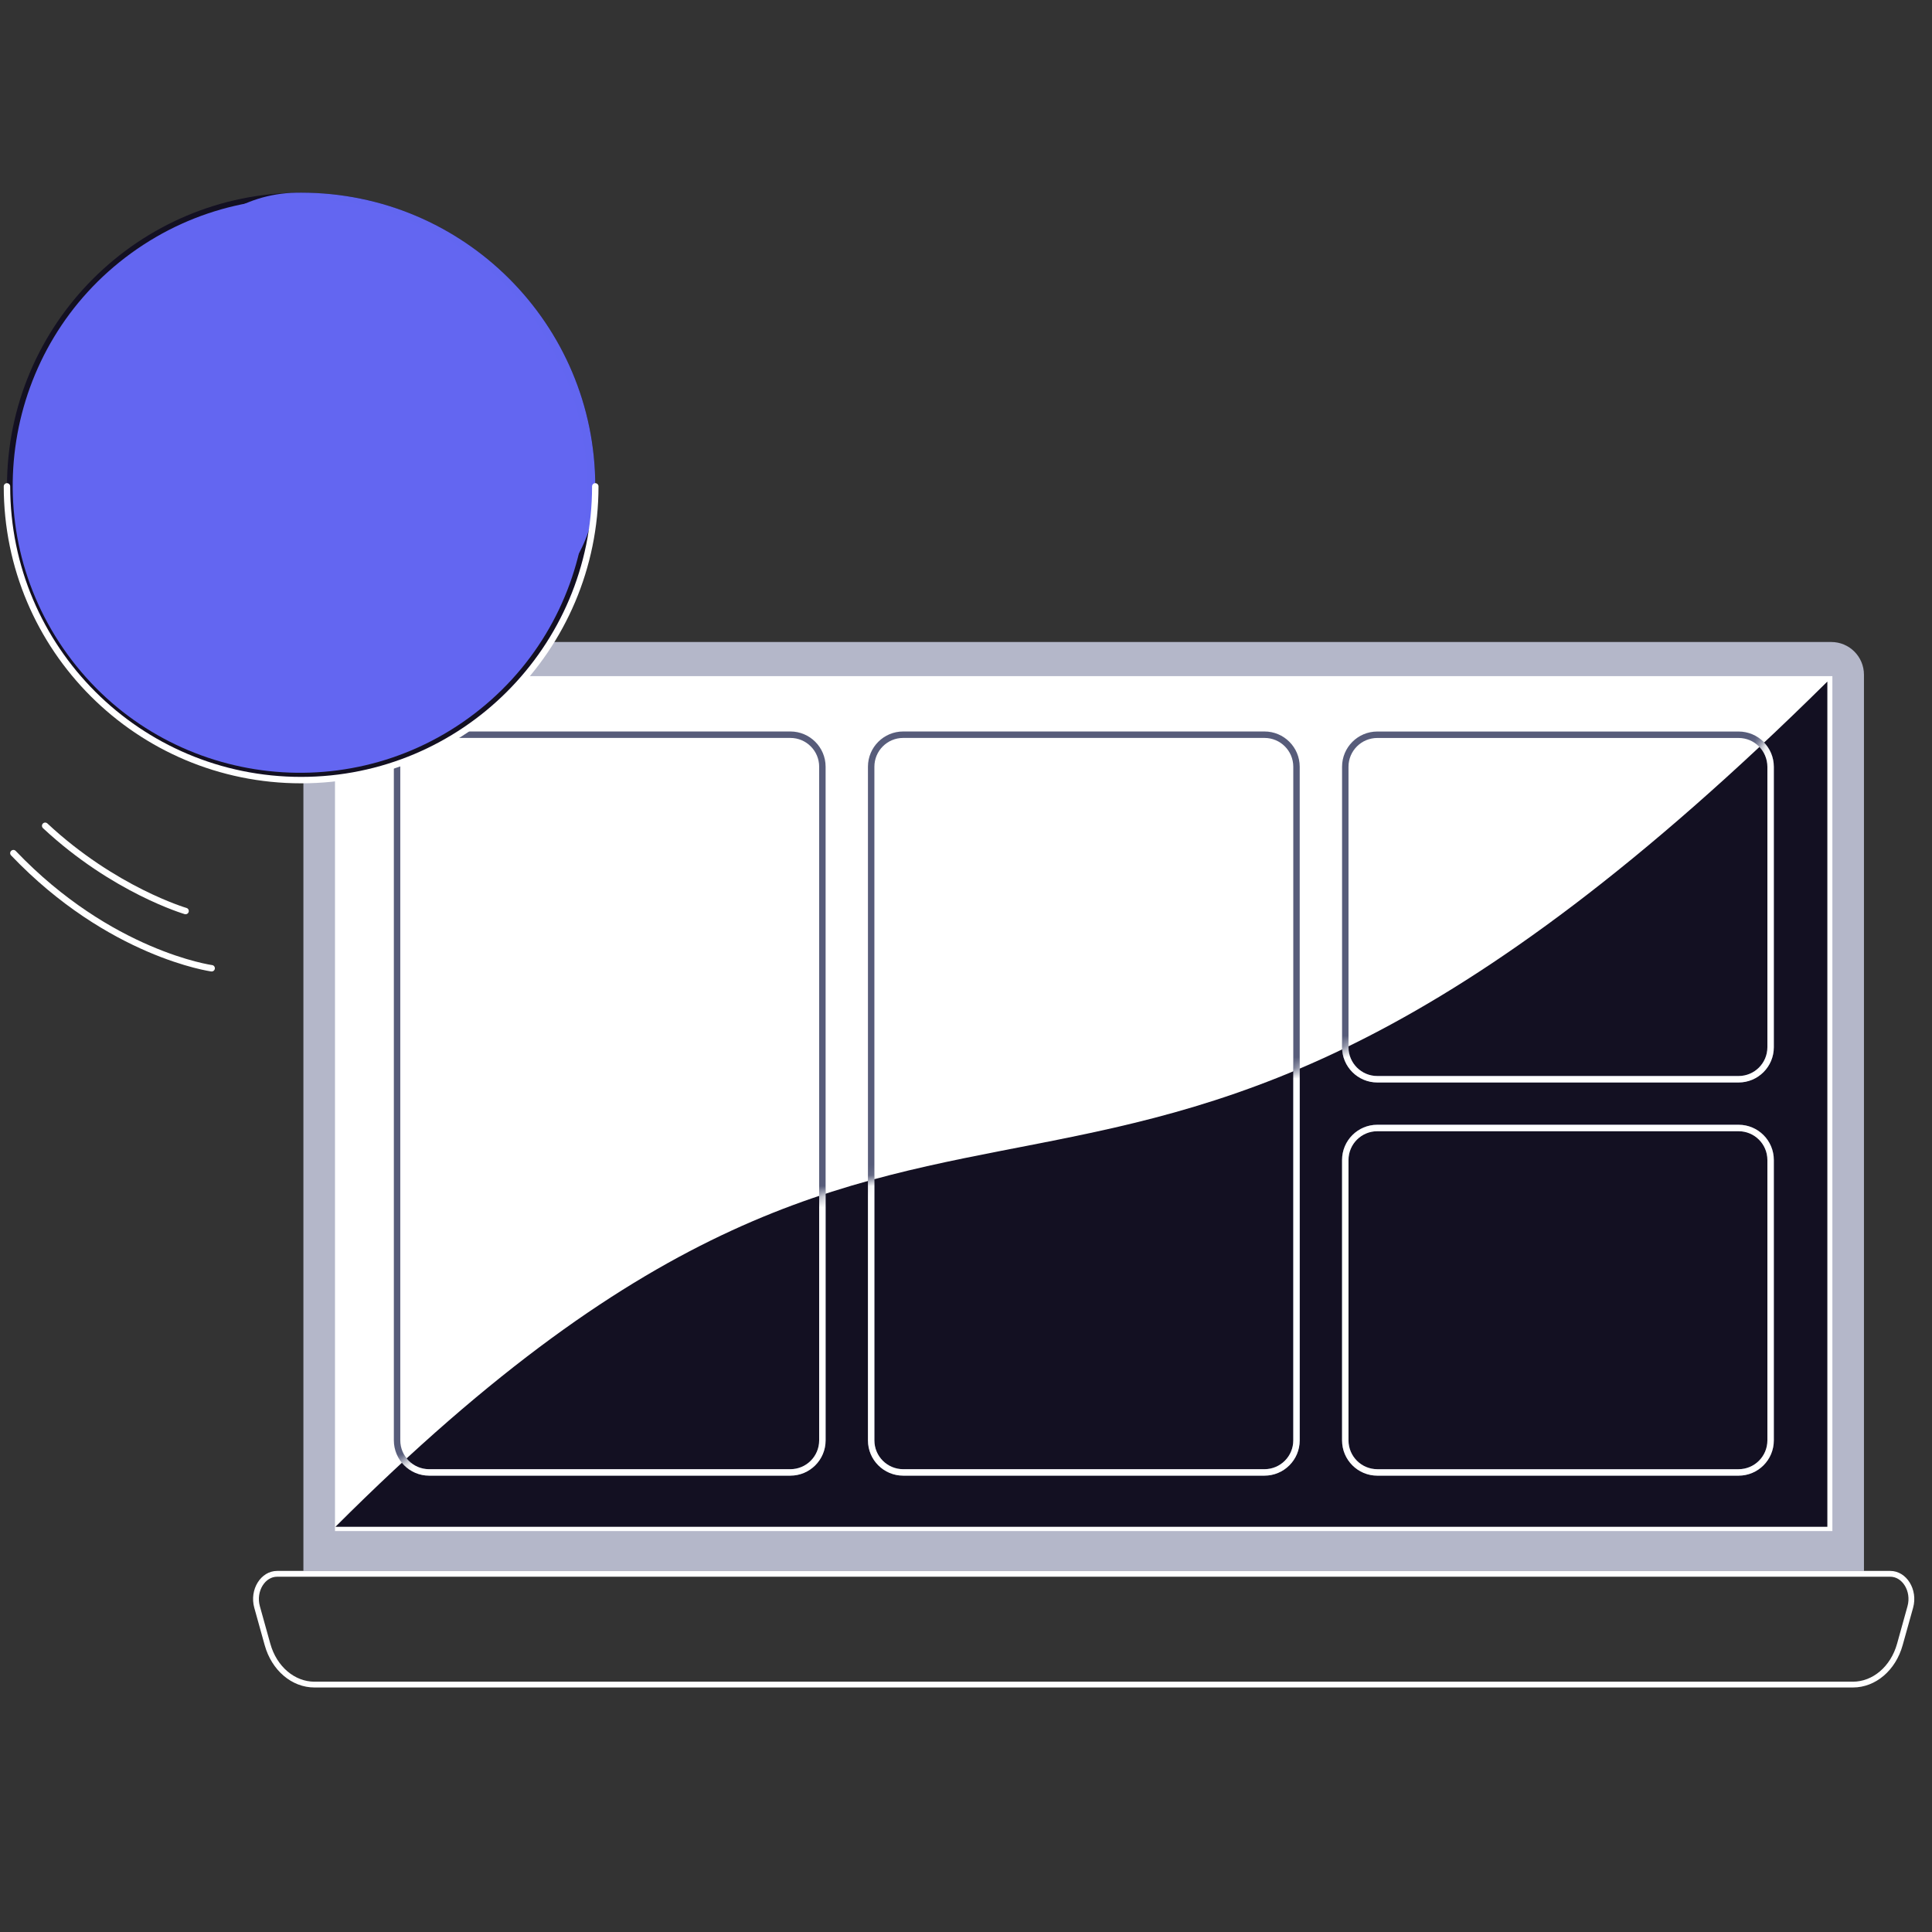 <svg xmlns="http://www.w3.org/2000/svg" viewBox="0 0 180 180" width="180" height="180" preserveAspectRatio="xMidYMid meet" style="width: 100%; height: 100%; transform: translate3d(0px, 0px, 0px); content-visibility: visible;"><rect x="0" y="0" width="180" height="180" fill="#333333" stroke="none"/><defs><clipPath id="__lottie_element_40"><rect width="180" height="180" x="0" y="0"></rect></clipPath><mask id="__lottie_element_56" mask-type="alpha"><g transform="matrix(1,0,0,1,90,90)" opacity="1" style="display: block;"><g opacity="1" transform="matrix(1,0,0,1,0,0)"><path fill="rgb(19,16,34)" fill-opacity="1" d=" M80.25,-26.5 C10.5,42.5 0.5,-7 -58.75,52.25 C-51.5,52.25 80.25,52.25 80.25,52.25 C80.25,52.25 80.25,-14.25 80.25,-26.5z"></path></g></g></mask></defs><g clip-path="url(#__lottie_element_40)"><g transform="matrix(1,0,0,1,0,0)" opacity="1" style="display: block;"><g opacity="1" transform="matrix(1,0,0,1,100.964,103.089)"><path fill="rgb(180,183,201)" fill-opacity="1" d=" M72.697,43.275 C72.697,43.275 -72.697,43.275 -72.697,43.275 C-72.697,43.275 -72.697,-40.227 -72.697,-40.227 C-72.697,-41.91 -71.332,-43.275 -69.648,-43.275 C-69.648,-43.275 69.65,-43.275 69.65,-43.275 C71.333,-43.275 72.697,-41.91 72.697,-40.227 C72.697,-40.227 72.697,43.275 72.697,43.275z"></path></g><g opacity="1" transform="matrix(1,0,0,1,100.965,102.822)"><path fill="rgb(255,255,255)" fill-opacity="1" d=" M69.754,39.826 C69.754,39.826 -69.754,39.826 -69.754,39.826 C-69.754,39.826 -69.754,-39.826 -69.754,-39.826 C-69.754,-39.826 69.754,-39.826 69.754,-39.826 C69.754,-39.826 69.754,39.826 69.754,39.826z"></path></g></g><g transform="matrix(1,0,0,1,0,0)" opacity="1" style="display: block;"><g opacity="1" transform="matrix(1,0,0,1,100.964,151.789)"><path fill="rgb(255,255,255)" fill-opacity="1" d=" M-75.781,1.348 C-75.781,1.348 -75.781,1.348 -75.781,1.348 C-75.781,1.348 -76.753,-2.141 -76.753,-2.141 C-76.948,-2.841 -76.82,-3.544 -76.498,-4.064 C-76.176,-4.584 -75.684,-4.89 -75.145,-4.89 C-75.145,-4.89 75.146,-4.89 75.146,-4.89 C75.684,-4.89 76.176,-4.584 76.499,-4.064 C76.822,-3.544 76.948,-2.841 76.753,-2.141 C76.753,-2.141 75.783,1.348 75.783,1.348 C75.179,3.511 73.489,4.89 71.669,4.89 C71.669,4.89 -71.668,4.89 -71.668,4.89 C-73.488,4.89 -75.179,3.511 -75.781,1.348z M77.275,-1.996 C77.746,-3.691 76.667,-5.43 75.146,-5.43 C75.146,-5.43 -75.145,-5.43 -75.145,-5.43 C-76.667,-5.43 -77.745,-3.691 -77.273,-1.996 C-77.273,-1.996 -76.302,1.492 -76.302,1.492 C-75.648,3.84 -73.778,5.43 -71.668,5.43 C-71.668,5.43 71.669,5.43 71.669,5.43 C73.779,5.43 75.648,3.84 76.301,1.492 C76.301,1.492 77.275,-1.996 77.275,-1.996z"></path></g></g><g transform="matrix(1,0,0,1,90,90)" opacity="1" style="display: block;"><g opacity="1" transform="matrix(1,0,0,1,0,0)"><path fill="rgb(19,16,34)" fill-opacity="1" d=" M80.25,-26.5 C10.5,42.5 0.5,-7 -58.75,52.25 C-51.5,52.25 80.25,52.25 80.25,52.25 C80.25,52.25 80.25,-14.25 80.25,-26.5z"></path></g></g><g transform="matrix(1,0,0,1,0,0)" opacity="1" style="display: block;"><g opacity="1" transform="matrix(1,0,0,1,56.807,102.814)"><path fill="rgb(87,92,122)" fill-opacity="1" d=" M-20.113,31.378 C-20.113,33.192 -18.643,34.663 -16.829,34.663 C-16.829,34.663 16.829,34.663 16.829,34.663 C18.642,34.663 20.113,33.192 20.113,31.378 C20.113,31.378 20.113,-31.379 20.113,-31.379 C20.113,-33.193 18.642,-34.664 16.829,-34.664 C16.829,-34.664 -16.829,-34.664 -16.829,-34.664 C-18.643,-34.664 -20.113,-33.193 -20.113,-31.379 C-20.113,-31.379 -20.113,31.378 -20.113,31.378z M-16.829,34.063 C-18.311,34.063 -19.513,32.861 -19.513,31.378 C-19.513,31.378 -19.513,-31.379 -19.513,-31.379 C-19.513,-32.862 -18.311,-34.063 -16.829,-34.063 C-16.829,-34.063 16.829,-34.063 16.829,-34.063 C18.311,-34.063 19.513,-32.862 19.513,-31.379 C19.513,-31.379 19.513,31.378 19.513,31.378 C19.513,32.861 18.311,34.063 16.829,34.063 C16.829,34.063 -16.829,34.063 -16.829,34.063z"></path></g><g opacity="1" transform="matrix(1,0,0,1,100.978,102.814)"><path fill="rgb(87,92,122)" fill-opacity="1" d=" M-20.113,31.378 C-20.113,33.192 -18.643,34.663 -16.829,34.663 C-16.829,34.663 16.829,34.663 16.829,34.663 C18.644,34.663 20.113,33.192 20.113,31.378 C20.113,31.378 20.113,-31.379 20.113,-31.379 C20.113,-33.193 18.644,-34.664 16.829,-34.664 C16.829,-34.664 -16.829,-34.664 -16.829,-34.664 C-18.643,-34.664 -20.113,-33.193 -20.113,-31.379 C-20.113,-31.379 -20.113,31.378 -20.113,31.378z M-16.829,34.063 C-18.311,34.063 -19.513,32.861 -19.513,31.378 C-19.513,31.378 -19.513,-31.379 -19.513,-31.379 C-19.513,-32.862 -18.311,-34.063 -16.829,-34.063 C-16.829,-34.063 16.829,-34.063 16.829,-34.063 C18.312,-34.063 19.514,-32.862 19.514,-31.379 C19.514,-31.379 19.514,31.378 19.514,31.378 C19.514,32.861 18.312,34.063 16.829,34.063 C16.829,34.063 -16.829,34.063 -16.829,34.063z"></path></g><g opacity="1" transform="matrix(1,0,0,1,145.15,84.5)"><path fill="rgb(87,92,122)" fill-opacity="1" d=" M-20.113,13.061 C-20.113,14.875 -18.642,16.346 -16.828,16.346 C-16.828,16.346 16.829,16.346 16.829,16.346 C18.644,16.346 20.113,14.875 20.113,13.061 C20.113,13.061 20.113,-13.062 20.113,-13.062 C20.113,-14.876 18.644,-16.346 16.829,-16.346 C16.829,-16.346 -16.828,-16.346 -16.828,-16.346 C-18.642,-16.346 -20.113,-14.876 -20.113,-13.062 C-20.113,-13.062 -20.113,13.061 -20.113,13.061z M-16.828,15.745 C-18.31,15.745 -19.514,14.544 -19.514,13.061 C-19.514,13.061 -19.514,-13.062 -19.514,-13.062 C-19.514,-14.545 -18.31,-15.745 -16.828,-15.745 C-16.828,-15.745 16.829,-15.745 16.829,-15.745 C18.312,-15.745 19.514,-14.545 19.514,-13.062 C19.514,-13.062 19.514,13.061 19.514,13.061 C19.514,14.544 18.312,15.745 16.829,15.745 C16.829,15.745 -16.828,15.745 -16.828,15.745z"></path></g><g opacity="1" transform="matrix(1,0,0,1,145.15,121.132)"><path fill="rgb(87,92,122)" fill-opacity="1" d=" M-20.113,13.061 C-20.113,14.875 -18.642,16.346 -16.828,16.346 C-16.828,16.346 16.829,16.346 16.829,16.346 C18.644,16.346 20.113,14.875 20.113,13.061 C20.113,13.061 20.113,-13.062 20.113,-13.062 C20.113,-14.876 18.644,-16.346 16.829,-16.346 C16.829,-16.346 -16.828,-16.346 -16.828,-16.346 C-18.642,-16.346 -20.113,-14.876 -20.113,-13.062 C-20.113,-13.062 -20.113,13.061 -20.113,13.061z M-16.828,15.745 C-18.31,15.745 -19.514,14.544 -19.514,13.061 C-19.514,13.061 -19.514,-13.062 -19.514,-13.062 C-19.514,-14.544 -18.31,-15.745 -16.828,-15.745 C-16.828,-15.745 16.829,-15.745 16.829,-15.745 C18.312,-15.745 19.514,-14.544 19.514,-13.062 C19.514,-13.062 19.514,13.061 19.514,13.061 C19.514,14.544 18.312,15.745 16.829,15.745 C16.829,15.745 -16.828,15.745 -16.828,15.745z"></path></g></g><g mask="url(#__lottie_element_56)" style="display: block;"><g transform="matrix(1,0,0,1,0,0)" opacity="1"><g opacity="1" transform="matrix(1,0,0,1,56.807,102.821)"><path fill="rgb(255,255,255)" fill-opacity="1" d=" M-20.113,31.378 C-20.113,33.192 -18.643,34.663 -16.829,34.663 C-16.829,34.663 16.829,34.663 16.829,34.663 C18.642,34.663 20.113,33.192 20.113,31.378 C20.113,31.378 20.113,-31.379 20.113,-31.379 C20.113,-33.193 18.642,-34.663 16.829,-34.663 C16.829,-34.663 -16.829,-34.663 -16.829,-34.663 C-18.643,-34.663 -20.113,-33.193 -20.113,-31.379 C-20.113,-31.379 -20.113,31.378 -20.113,31.378z M-16.829,34.062 C-18.311,34.062 -19.513,32.861 -19.513,31.378 C-19.513,31.378 -19.513,-31.379 -19.513,-31.379 C-19.513,-32.862 -18.311,-34.062 -16.829,-34.062 C-16.829,-34.062 16.829,-34.062 16.829,-34.062 C18.311,-34.062 19.513,-32.862 19.513,-31.379 C19.513,-31.379 19.513,31.378 19.513,31.378 C19.513,32.861 18.311,34.062 16.829,34.062 C16.829,34.062 -16.829,34.062 -16.829,34.062z"></path></g><g opacity="1" transform="matrix(1,0,0,1,100.978,102.821)"><path fill="rgb(255,255,255)" fill-opacity="1" d=" M-20.113,31.378 C-20.113,33.192 -18.643,34.663 -16.829,34.663 C-16.829,34.663 16.829,34.663 16.829,34.663 C18.644,34.663 20.113,33.192 20.113,31.378 C20.113,31.378 20.113,-31.379 20.113,-31.379 C20.113,-33.193 18.644,-34.663 16.829,-34.663 C16.829,-34.663 -16.829,-34.663 -16.829,-34.663 C-18.643,-34.663 -20.113,-33.193 -20.113,-31.379 C-20.113,-31.379 -20.113,31.378 -20.113,31.378z M-16.829,34.062 C-18.311,34.062 -19.513,32.861 -19.513,31.378 C-19.513,31.378 -19.513,-31.379 -19.513,-31.379 C-19.513,-32.862 -18.311,-34.062 -16.829,-34.062 C-16.829,-34.062 16.829,-34.062 16.829,-34.062 C18.312,-34.062 19.514,-32.862 19.514,-31.379 C19.514,-31.379 19.514,31.378 19.514,31.378 C19.514,32.861 18.312,34.062 16.829,34.062 C16.829,34.062 -16.829,34.062 -16.829,34.062z"></path></g><g opacity="1" transform="matrix(1,0,0,1,145.15,84.507)"><path fill="rgb(255,255,255)" fill-opacity="1" d=" M-20.113,13.061 C-20.113,14.875 -18.642,16.346 -16.828,16.346 C-16.828,16.346 16.829,16.346 16.829,16.346 C18.644,16.346 20.113,14.875 20.113,13.061 C20.113,13.061 20.113,-13.062 20.113,-13.062 C20.113,-14.876 18.644,-16.346 16.829,-16.346 C16.829,-16.346 -16.828,-16.346 -16.828,-16.346 C-18.642,-16.346 -20.113,-14.876 -20.113,-13.062 C-20.113,-13.062 -20.113,13.061 -20.113,13.061z M-16.828,15.745 C-18.31,15.745 -19.514,14.544 -19.514,13.061 C-19.514,13.061 -19.514,-13.062 -19.514,-13.062 C-19.514,-14.545 -18.31,-15.745 -16.828,-15.745 C-16.828,-15.745 16.829,-15.745 16.829,-15.745 C18.312,-15.745 19.514,-14.545 19.514,-13.062 C19.514,-13.062 19.514,13.061 19.514,13.061 C19.514,14.544 18.312,15.745 16.829,15.745 C16.829,15.745 -16.828,15.745 -16.828,15.745z"></path></g><g opacity="1" transform="matrix(1,0,0,1,145.15,121.139)"><path fill="rgb(255,255,255)" fill-opacity="1" d=" M-20.113,13.061 C-20.113,14.875 -18.642,16.346 -16.828,16.346 C-16.828,16.346 16.829,16.346 16.829,16.346 C18.644,16.346 20.113,14.875 20.113,13.061 C20.113,13.061 20.113,-13.061 20.113,-13.061 C20.113,-14.875 18.644,-16.346 16.829,-16.346 C16.829,-16.346 -16.828,-16.346 -16.828,-16.346 C-18.642,-16.346 -20.113,-14.875 -20.113,-13.061 C-20.113,-13.061 -20.113,13.061 -20.113,13.061z M-16.828,15.745 C-18.31,15.745 -19.514,14.544 -19.514,13.061 C-19.514,13.061 -19.514,-13.061 -19.514,-13.061 C-19.514,-14.544 -18.31,-15.745 -16.828,-15.745 C-16.828,-15.745 16.829,-15.745 16.829,-15.745 C18.312,-15.745 19.514,-14.544 19.514,-13.061 C19.514,-13.061 19.514,13.061 19.514,13.061 C19.514,14.544 18.312,15.745 16.829,15.745 C16.829,15.745 -16.828,15.745 -16.828,15.745z"></path></g></g></g><g transform="matrix(1,0,0,1,0,0)" opacity="1" style="display: block;"><g opacity="1" transform="matrix(1,0,0,1,28.057,45.314)"><path fill="rgb(19,16,34)" fill-opacity="1" d=" M0,27.365 C15.136,27.365 27.406,15.113 27.406,-0.001 C27.406,-15.114 15.136,-27.365 0,-27.365 C-15.136,-27.365 -27.406,-15.114 -27.406,-0.001 C-27.406,15.113 -15.136,27.365 0,27.365z"></path></g><g opacity="1" transform="matrix(1,0,0,1,33.945,39.433)"><path fill="rgb(98,102,240)" fill-opacity="1" d=" M21.512,6.343 C21.514,6.188 21.516,6.033 21.516,5.878 C21.514,-9.24 9.251,-21.484 -5.89,-21.484 C-6.046,-21.484 -6.2,-21.483 -6.355,-21.48 C-11.294,-21.401 -15.726,-18.431 -17.673,-13.898 C-21.516,-4.871 -19.484,5.582 -12.537,12.518 C-5.591,19.454 4.879,21.483 13.92,17.646 C18.46,15.701 21.433,11.275 21.512,6.343z"></path></g><g opacity="1" transform="matrix(1,0,0,1,28.055,58.998)"><path fill="rgb(255,255,255)" fill-opacity="1" d=" M-27.406,-13.982 C-27.24,-13.982 -27.106,-13.848 -27.106,-13.682 C-27.106,1.265 -14.97,13.383 0,13.383 C14.971,13.383 27.106,1.265 27.106,-13.682 C27.106,-13.848 27.24,-13.982 27.406,-13.982 C27.572,-13.982 27.706,-13.848 27.706,-13.682 C27.706,1.597 15.302,13.982 0,13.982 C-15.301,13.982 -27.706,1.597 -27.706,-13.682 C-27.706,-13.848 -27.572,-13.982 -27.406,-13.982z"></path></g></g><g transform="matrix(1,0,0,1,0,0)" opacity="1" style="display: block;"><g opacity="1" transform="matrix(1,0,0,1,10.477,84.843)"><path fill="rgb(255,255,255)" fill-opacity="1" d=" M9.539,5.408 C9.517,5.572 9.365,5.688 9.201,5.665 C9.201,5.665 9.242,5.368 9.242,5.368 C9.201,5.665 9.201,5.665 9.201,5.665 C9.201,5.665 9.2,5.665 9.2,5.665 C9.2,5.665 9.198,5.665 9.198,5.665 C9.198,5.665 9.192,5.663 9.192,5.663 C9.186,5.662 9.179,5.662 9.169,5.661 C9.15,5.658 9.121,5.652 9.084,5.646 C9.01,5.634 8.901,5.615 8.76,5.587 C8.477,5.532 8.065,5.444 7.544,5.307 C6.503,5.035 5.023,4.572 3.261,3.814 C-0.264,2.297 -4.917,-0.405 -9.447,-5.15 C-9.561,-5.269 -9.557,-5.459 -9.437,-5.573 C-9.317,-5.688 -9.127,-5.684 -9.013,-5.564 C-4.547,-0.887 0.035,1.773 3.498,3.262 C5.229,4.008 6.681,4.461 7.697,4.727 C8.205,4.86 8.603,4.947 8.874,4.999 C9.01,5.026 9.113,5.044 9.182,5.055 C9.216,5.061 9.242,5.064 9.259,5.066 C9.268,5.068 9.274,5.07 9.278,5.07 C9.278,5.07 9.282,5.07 9.282,5.07 C9.282,5.07 9.283,5.07 9.283,5.07 C9.447,5.093 9.561,5.244 9.539,5.408z"></path></g><g opacity="1" transform="matrix(1,0,0,1,10.751,80.909)"><path fill="rgb(255,255,255)" fill-opacity="1" d=" M6.827,4.053 C6.78,4.212 6.614,4.304 6.454,4.258 C6.454,4.258 6.54,3.969 6.54,3.969 C6.54,3.969 6.454,4.258 6.454,4.258 C6.454,4.258 6.452,4.257 6.452,4.257 C6.452,4.257 6.449,4.256 6.449,4.256 C6.449,4.256 6.432,4.251 6.432,4.251 C6.419,4.247 6.4,4.24 6.374,4.232 C6.322,4.215 6.244,4.192 6.145,4.158 C5.947,4.092 5.659,3.991 5.292,3.851 C4.559,3.572 3.515,3.137 2.271,2.513 C-0.216,1.267 -3.511,-0.735 -6.747,-3.753 C-6.868,-3.865 -6.873,-4.055 -6.76,-4.176 C-6.647,-4.298 -6.458,-4.303 -6.337,-4.191 C-3.153,-1.22 0.092,0.75 2.54,1.977 C3.764,2.59 4.788,3.017 5.505,3.291 C5.863,3.428 6.144,3.526 6.335,3.59 C6.431,3.621 6.505,3.645 6.553,3.66 C6.578,3.667 6.595,3.672 6.607,3.676 C6.607,3.676 6.62,3.68 6.62,3.68 C6.62,3.68 6.624,3.681 6.624,3.681 C6.624,3.681 6.624,3.682 6.624,3.682 C6.783,3.728 6.873,3.894 6.827,4.053z"></path></g></g><g transform="matrix(1,0,0,1,90,90)" opacity="1" style="display: block;"><g opacity="1" transform="matrix(1,0,0,1,0,0)"><path stroke-linecap="round" stroke-linejoin="miter" fill-opacity="0" stroke-miterlimit="4" stroke="rgb(255,255,255)" stroke-opacity="1" stroke-width="0.6" d="M0 0"></path></g></g><g transform="matrix(0.866,-0.629,0.629,0.866,27.938,45.244)" opacity="1" style="display: block;"><path fill="rgb(99,102,241)" fill-opacity="1" d=" M0,-25 C13.797,-25 25,-13.797 25,0 C25,13.797 13.797,25 0,25 C-13.797,25 -25,13.797 -25,0 C-25,-13.797 -13.797,-25 0,-25z"></path></g></g></svg>